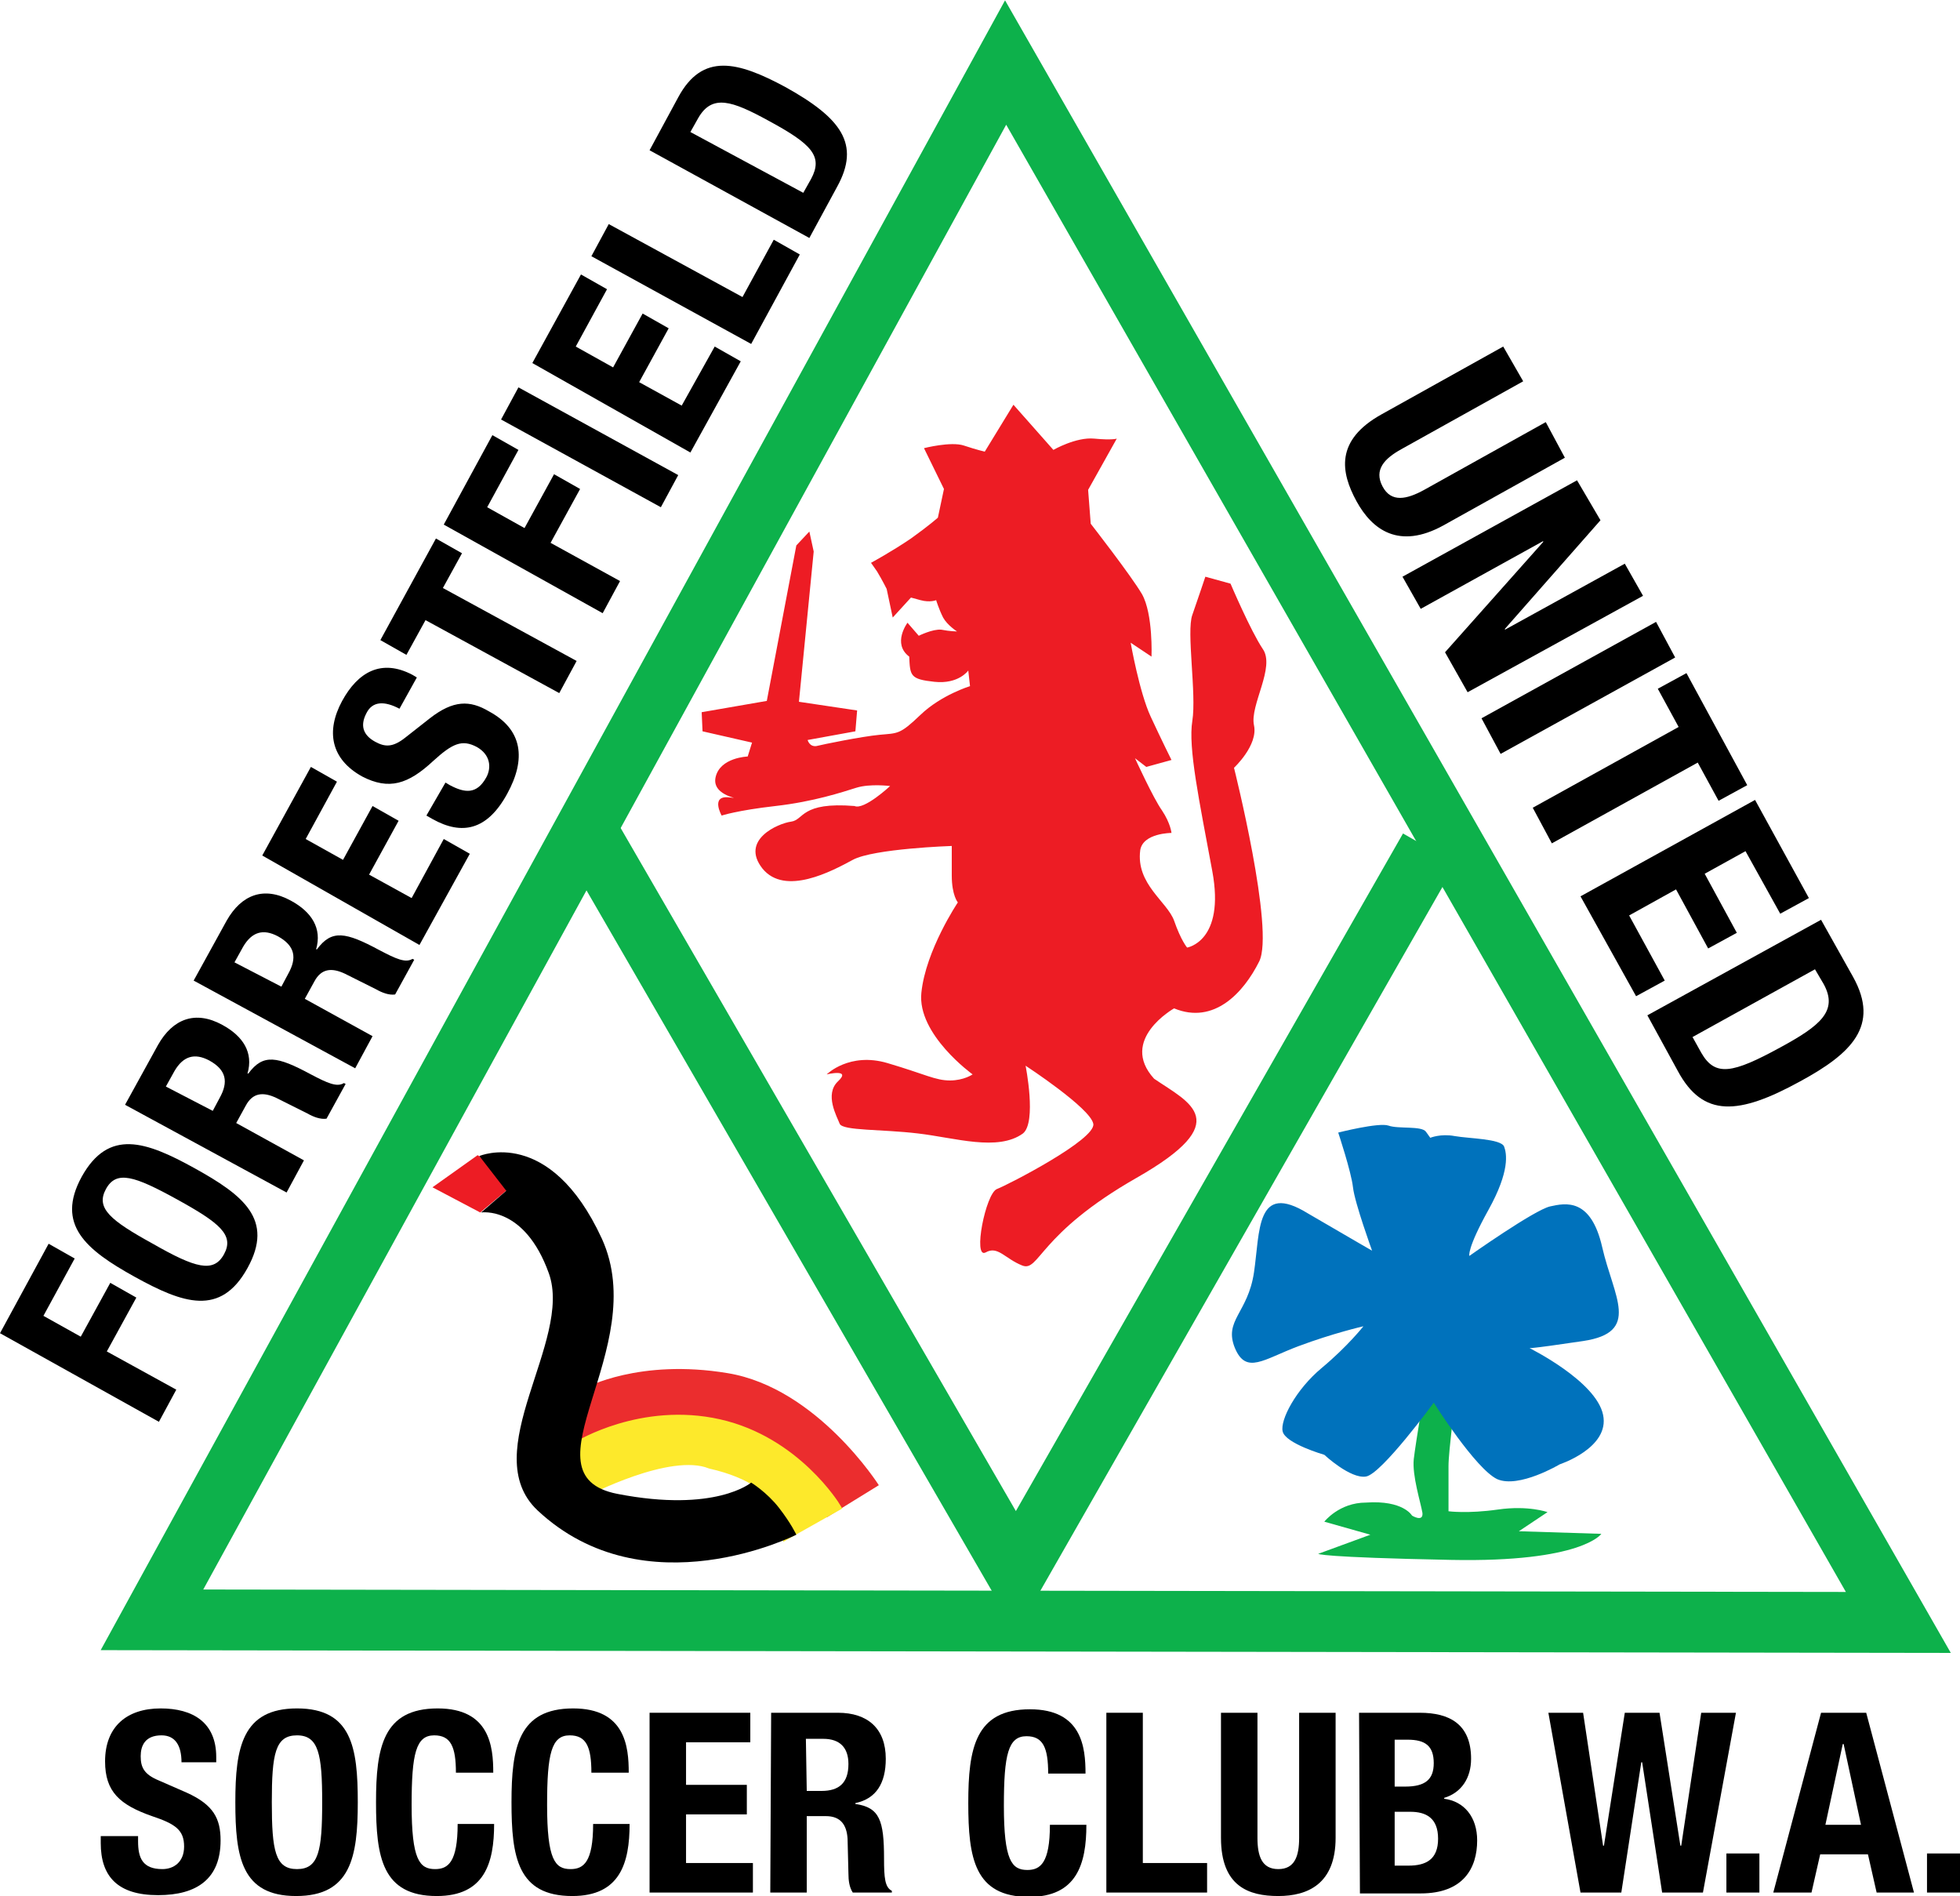 <?xml version="1.0" encoding="utf-8"?>
<!-- Generator: Adobe Illustrator 18.0.0, SVG Export Plug-In . SVG Version: 6.00 Build 0)  -->
<!DOCTYPE svg PUBLIC "-//W3C//DTD SVG 1.1//EN" "http://www.w3.org/Graphics/SVG/1.1/DTD/svg11.dtd">
<svg version="1.1" id="Layer_1" xmlns="http://www.w3.org/2000/svg" xmlns:xlink="http://www.w3.org/1999/xlink" x="0px" y="0px"
	 viewBox="0 0 225.7 218.3" style="enable-background:new 0 0 225.7 218.3;" xml:space="preserve">
<style type="text/css">
	.st0{fill:#ED1C24;}
	.st1{fill:#0DB14B;}
	.st2{fill:#0072BC;}
	.st3{fill:#EB2D2E;}
	.st4{fill:#FDE92B;stroke:#FDE92B;}
	.st5{fill:none;stroke:#0DB14B;stroke-width:7;}
</style>
<g>
	<path class="st0" d="M102.8,71.1l-0.7-3.3c0,0-0.5-1-1.1-2c-0.7-1-0.7-1-0.7-1s2.4-1.3,4.6-2.8c2.1-1.5,3.1-2.4,3.1-2.4l0.7-3.3
		l-2.3-4.7c0,0,3.1-0.8,4.6-0.3c1.5,0.5,2.4,0.7,2.4,0.7l3.3-5.4l4.6,5.2c0,0,2.6-1.5,4.7-1.3c2.1,0.2,2.6,0,2.6,0l-3.3,5.9l0.3,3.9
		c0,0,4.6,5.9,5.9,8.1c1.3,2.3,1.1,7.2,1.1,7.2l-2.4-1.6c0,0,1,5.7,2.3,8.5c1.3,2.8,2.4,5,2.4,5l-2.9,0.8l-1.3-1c0,0,2.1,4.6,3.1,6
		c1,1.5,1.1,2.6,1.1,2.6s-3.3,0-3.6,2c-0.5,3.9,3.1,5.9,3.9,8.1c0.8,2.3,1.5,3.1,1.5,3.1s4.4-0.7,2.9-8.8
		c-1.5-8.1-2.8-14.2-2.3-17.3c0.5-3.1-0.7-10.3,0-12.2c0.7-2,1.5-4.4,1.5-4.4l2.9,0.8c0,0,2.3,5.4,3.7,7.5c1.5,2.1-1.5,6.5-1,8.8
		c0.5,2.3-2.3,4.9-2.3,4.9s4.7,18.7,2.9,22.3c-1.8,3.6-5.2,7.3-9.8,5.4c0,0-6.4,3.6-2.3,8.1c4.1,2.8,9.4,4.9-2,11.4
		c-11.4,6.5-11.2,10.9-13.2,10.1c-2-0.8-2.8-2.3-4.2-1.5c-1.5,0.8,0-6.8,1.3-7.3c1.3-0.5,11.4-5.7,11.1-7.5
		c-0.3-1.8-7.8-6.7-7.8-6.7s1.3,6.5-0.3,7.8c-2.9,2.1-7.8,0.5-12.1,0c-4.2-0.5-8.6-0.3-9-1.1c-0.3-0.8-1.8-3.4-0.2-4.9
		c1.6-1.5-1.3-0.8-1.3-0.8s2.6-2.6,7-1.3c4.4,1.3,5.5,2,7.2,2c1.6,0,2.6-0.7,2.6-0.7s-6.4-4.6-5.9-9.4c0.5-4.9,4.2-10.4,4.2-10.4
		s-0.7-0.8-0.7-3.1c0-2.3,0-3.4,0-3.4s-9,0.3-11.4,1.6c-2.4,1.3-7.8,4.2-10.4,1c-2.6-3.3,1.8-5.2,3.3-5.4c1.5-0.2,1.1-2.3,7.3-1.8
		c1.1,0.5,4.1-2.3,4.1-2.3s-2.3-0.3-3.9,0.2c-1.6,0.5-4.9,1.6-9.3,2.1c-4.4,0.5-6.2,1.1-6.2,1.1s-1.3-2.3,0.8-2.1
		c2.1,0.2-2,0-1.5-2.3c0.5-2.3,3.7-2.4,3.7-2.4l0.5-1.6l-5.7-1.3L80.8,82l7.5-1.3l3.4-17.9l1.5-1.6l0.5,2.3L92,80.8l6.7,1l-0.2,2.4
		l-5.5,1c0,0,0.2,0.8,1,0.7c0.8-0.2,5.2-1.1,7.3-1.3c2.1-0.2,2.3,0,4.7-2.3c2.4-2.3,5.7-3.3,5.7-3.3l-0.2-1.8c0,0-1.1,1.6-3.9,1.3
		c-2.8-0.3-2.8-0.7-2.9-2.9c-2-1.5-0.2-3.9-0.2-3.9l1.3,1.5c0,0,1.6-0.8,2.6-0.7c1,0.2,1.8,0.2,1.8,0.2s-1.1-0.7-1.6-1.6
		c-0.5-1-0.8-2-0.8-2s-0.7,0.3-1.8,0c-1.1-0.3-1.1-0.3-1.1-0.3L102.8,71.1z"/>
	<path class="st1" d="M157.8,176.7l-5.3-1.5c0,0,1.7-2.2,4.8-2.2c4.3-0.3,5.3,1.5,5.3,1.5s1.3,0.8,1.2-0.3c-0.2-1.2-1.2-4.3-1-6.2
		c0.2-1.8,1.5-9.5,1.5-9.5s3.3-0.3,3.3,1.3s-0.8,7.2-0.8,9c0,1.8,0,5.2,0,5.2s2.2,0.3,5.7-0.2s5.7,0.3,5.7,0.3l-3.3,2.2l9.5,0.3
		c0,0-2.2,3.3-17.3,3c-15.2-0.3-15.3-0.7-15.3-0.7L157.8,176.7z"/>
	<path class="st2" d="M158,144c0,0-2-5.5-2.2-7.3c-0.2-1.8-1.7-6.3-1.7-6.3s4.7-1.2,5.8-0.8s3.8,0,4.3,0.7c0.5,0.7,0.5,0.7,0.5,0.7
		s1.2-0.5,2.8-0.2c1.7,0.3,5.3,0.3,5.7,1.2c0.3,0.8,0.7,2.8-1.8,7.3s-2.2,5.3-2.2,5.3s7.5-5.3,9.3-5.7s4.7-1,6,4.7
		c1.3,5.7,4.5,9.8-2.2,10.8c-6.7,1-6.2,0.8-6.2,0.8s7.7,3.8,8.5,7.7c0.8,3.8-5,5.7-5,5.7s-4.7,2.8-7.2,1.7c-2.5-1.2-7.3-8.8-7.3-8.8
		s-6,8.2-7.8,8.5c-1.8,0.3-4.8-2.5-4.8-2.5s-4.5-1.3-4.8-2.7c-0.3-1.3,1.5-4.8,4.5-7.3s4.8-4.8,4.8-4.8s-3.5,0.8-7.5,2.3
		s-6,3.3-7.3,0.2c-1.3-3.2,1.5-4,2.2-8.7c0.7-4.7,0.2-10.5,6.2-6.8C156.6,143.2,158,144,158,144z"/>
	<path class="st3" d="M101.2,171c0,0-7.1-11.2-17.4-12.9c-10.2-1.7-16.4,1.7-16.4,1.7l-1.5,6.8c0,0,10.2-4.2,15.6-2.5
		c10.2,2.7,13.7,10.6,13.7,10.6L101.2,171z"/>
	<path class="st4" d="M96.3,173.5c0,0-4.6-7.6-13.5-9.6c-8.9-2-16.2,2.5-16.2,2.5l0.8,5.4c0,0,9.7-5.1,14.4-3.2c9.7,2.2,9,8,9,8
		L96.3,173.5z"/>
	<polygon class="st0" points="49.8,136.7 55,133 59.6,136 55.3,139.6 	"/>
	<polygon class="st5" points="17.5,186.5 115.8,7.2 218.6,186.8 	"/>
	<polyline class="st5" points="68.1,96.5 117,181 164.6,97.7 	"/>
	<g>
		<path d="M0,153.5l5.6-10.3l3,1.7l-3.6,6.6l4.3,2.4l3.4-6.2l3,1.7l-3.4,6.2l8,4.4l-2,3.7L0,153.5z"/>
		<path d="M9.4,135.5c3.1-5.6,7.4-4.1,13-1c5.6,3.1,9.2,5.9,6.1,11.5c-3.1,5.6-7.4,4.1-13,1C9.9,143.9,6.4,141,9.4,135.5z
			 M25.8,144.4c1.2-2.2-0.5-3.6-5.4-6.3c-4.9-2.7-7-3.4-8.2-1.2c-1.2,2.2,0.5,3.6,5.4,6.3C22.5,146,24.6,146.6,25.8,144.4z"/>
		<path d="M14.4,127.2l3.8-6.9c1.7-3,4.3-4,7.4-2.3c2.4,1.3,3.6,3.2,2.9,5.6l0.1,0c1.7-2.3,3.3-2,7.2,0.1c1.9,1,3,1.5,3.8,1l0.2,0.1
			l-2.2,4c-0.7,0.1-1.5-0.2-2.2-0.6l-3.6-1.8c-1.5-0.7-2.7-0.6-3.5,0.9l-1.1,2l7.8,4.3l-2,3.7L14.4,127.2z M24.5,127.9l0.8-1.5
			c1-1.8,0.8-3.2-1.2-4.3c-1.7-0.9-3-0.5-4,1.2l-1,1.8L24.5,127.9z"/>
		<path d="M22.3,112.9l3.8-6.9c1.7-3,4.3-4,7.4-2.3c2.4,1.3,3.6,3.2,2.9,5.6l0.1,0c1.7-2.3,3.3-2,7.2,0.1c1.9,1,3,1.5,3.8,1l0.2,0.1
			l-2.2,4c-0.7,0.1-1.5-0.2-2.2-0.6l-3.6-1.8c-1.5-0.7-2.7-0.6-3.5,0.9l-1.1,2l7.8,4.3l-2,3.7L22.3,112.9z M32.4,113.6l0.8-1.5
			c1-1.8,0.8-3.2-1.2-4.3c-1.7-0.9-3-0.5-4,1.2l-1,1.8L32.4,113.6z"/>
		<path d="M35.8,88.3l3,1.7l-3.6,6.6l4.3,2.4l3.4-6.2l3,1.7l-3.4,6.2l4.9,2.7l3.7-6.8l3,1.7l-5.8,10.5L30.2,98.5L35.8,88.3z"/>
		<path d="M51.3,90.1l0.5,0.3c1.7,0.9,3.1,1.1,4.2-0.9c0.6-1.1,0.5-2.6-1.1-3.5c-1.7-0.9-2.8-0.4-5,1.6c-2.9,2.7-5.1,3.4-8.2,1.8
			c-3.6-2-4.2-5.2-2.3-8.7c1.8-3.3,4.5-4.9,8.1-3l0.5,0.3l-2,3.6c-1.7-0.9-3.1-0.9-3.8,0.5c-0.9,1.7-0.1,2.7,1,3.3
			c1.1,0.6,2,0.7,3.5-0.5l2.8-2.2c2.7-2.1,4.6-2.1,6.8-0.8c3.9,2.1,4.3,5.5,2.1,9.5c-2.3,4.2-5.2,4.8-8.6,2.9l-0.7-0.4L51.3,90.1z"
			/>
		<path d="M50.2,62l3,1.7l-2.2,4l15.4,8.4l-2,3.7L49,71.4l-2.2,4l-3-1.7L50.2,62z"/>
		<path d="M51.1,60.4l5.6-10.3l3,1.7l-3.6,6.6l4.3,2.4l3.4-6.2l3,1.7l-3.4,6.2l8,4.4l-2,3.7L51.1,60.4z"/>
		<path d="M76.1,58.4L57.7,48.3l2-3.7l18.4,10.1L76.1,58.4z"/>
		<path d="M66.9,31.6l3,1.7l-3.6,6.6l4.3,2.4l3.4-6.2l3,1.7l-3.4,6.2l4.9,2.7l3.8-6.8l3,1.7l-5.8,10.5L61.3,41.8L66.9,31.6z"/>
		<path d="M86.5,39.6L68.1,29.5l2-3.7l15.4,8.4l3.6-6.6l3,1.7L86.5,39.6z"/>
		<path d="M74.8,17.3l3.3-6.1c2.8-5.2,6.9-4.1,12.3-1.2c6.5,3.6,8.7,6.6,6,11.5l-3.2,5.9L74.8,17.3z M92.5,22.2l0.9-1.6
			c1.4-2.6,0.1-4-4.9-6.7c-4.2-2.3-6.5-3.1-8.1-0.3l-0.9,1.6L92.5,22.2z"/>
	</g>
	<g>
		<path d="M175.4,43.9l-14,7.8c-2,1.1-3.2,2.4-2.2,4.3c1,1.9,2.8,1.5,4.8,0.4l14-7.8l2.2,4.1l-14,7.8c-5.1,2.8-8.2,0.5-10-2.8
			c-1.8-3.3-2.5-7,2.9-10l14-7.8L175.4,43.9z"/>
		<path d="M184.3,59.9l-11,12.5l0,0.1l13.8-7.6l2.1,3.7L169,79.7l-2.6-4.6l11.3-12.7l0-0.1l-14.1,7.8l-2.1-3.7l20.1-11.1L184.3,59.9
			z"/>
		<path d="M170.6,82.7l20.1-11.1l2.2,4.1l-20.1,11.1L170.6,82.7z"/>
		<path d="M201.2,90.4l-3.3,1.8l-2.4-4.4l-16.8,9.3l-2.2-4.1l16.8-9.3l-2.4-4.4l3.3-1.8L201.2,90.4z"/>
		<path d="M208.3,103.4l-3.3,1.8l-4-7.2l-4.7,2.6l3.7,6.8l-3.3,1.8l-3.7-6.8l-5.4,3l4.1,7.5l-3.3,1.8l-6.4-11.5l20.1-11.1
			L208.3,103.4z"/>
		<path d="M209.7,105.9l3.7,6.6c3.1,5.6-0.2,8.8-6.1,12c-7.1,3.9-11.2,4.2-14.1-1.2l-3.5-6.4L209.7,105.9z M194.9,119.4l1,1.8
			c1.6,2.8,3.6,2.4,9.1-0.6c4.6-2.5,6.7-4.2,5-7.3l-1-1.7L194.9,119.4z"/>
	</g>
	<g>
		<path d="M15.9,211.4l0,0.6c0,1.9,0.5,3.2,2.8,3.2c1.3,0,2.5-0.8,2.5-2.6c0-1.9-1-2.6-3.7-3.5c-3.7-1.3-5.4-2.8-5.4-6.3
			c0-4,2.5-6.1,6.4-6.1c3.7,0,6.4,1.6,6.4,5.6l0,0.6l-4,0c0-1.9-0.7-3.1-2.3-3.1c-1.9,0-2.4,1.2-2.4,2.4c0,1.3,0.4,2.1,2.1,2.8
			l3.2,1.4c3.1,1.4,3.9,3,3.9,5.5c0,4.4-2.7,6.3-7.2,6.3c-4.7,0-6.6-2.2-6.6-6l0-0.8L15.9,211.4z"/>
		<path d="M34.2,196.7c6.3,0,7,4.5,7,10.8c0,6.3-0.8,10.8-7.1,10.8c-6.3,0-7-4.5-7-10.8C27.1,201.2,27.9,196.7,34.2,196.7z
			 M34.2,215.2c2.5,0,2.9-2.1,2.9-7.7c0-5.5-0.4-7.7-2.9-7.7c-2.5,0-2.9,2.1-2.9,7.7C31.3,213.1,31.7,215.2,34.2,215.2z"/>
		<path d="M52.5,204.1c0-3-0.6-4.3-2.5-4.3c-2.1,0-2.6,2.1-2.6,8c0,6.3,0.9,7.4,2.7,7.4c1.5,0,2.6-0.8,2.6-5.2l4.2,0
			c0,4.5-1.1,8.3-6.6,8.3c-6.3,0-7-4.5-7-10.8c0-6.3,0.8-10.8,7.1-10.8c6,0,6.4,4.4,6.4,7.4L52.5,204.1z"/>
		<path d="M68.1,204.1c0-3-0.6-4.3-2.5-4.3c-2.1,0-2.6,2.1-2.6,8c0,6.3,0.9,7.4,2.7,7.4c1.5,0,2.6-0.8,2.6-5.2l4.2,0
			c0,4.5-1.1,8.3-6.6,8.3c-6.3,0-7-4.5-7-10.8c0-6.3,0.8-10.8,7.1-10.8c6,0,6.4,4.4,6.4,7.4L68.1,204.1z"/>
		<path d="M86.4,197.2l0,3.4l-7.4,0l0,4.9l7,0l0,3.4l-7,0l0,5.6l7.7,0l0,3.4l-11.9,0l0-20.7L86.4,197.2z"/>
		<path d="M88.8,197.2l7.7,0c3.4,0,5.5,1.8,5.5,5.3c0,2.8-1.1,4.6-3.5,5.1v0.1c2.8,0.4,3.3,1.9,3.3,6.3c0,2.2,0.1,3.3,0.9,3.7v0.2
			l-4.5,0c-0.4-0.6-0.5-1.4-0.5-2.2l-0.1-4c-0.1-1.6-0.8-2.6-2.5-2.6l-2.2,0l0,8.8l-4.2,0L88.8,197.2z M92.9,206.2l1.7,0
			c2,0,3.1-0.9,3.1-3.1c0-1.9-1-2.9-2.9-2.9l-2,0L92.9,206.2z"/>
		<path d="M120.7,204.2c0-3-0.6-4.3-2.5-4.3c-2.1,0-2.6,2.1-2.6,8c0,6.3,0.9,7.4,2.7,7.4c1.5,0,2.6-0.8,2.6-5.2l4.2,0
			c0,4.5-1.1,8.3-6.6,8.3c-6.3,0-7-4.5-7-10.8c0-6.3,0.8-10.8,7.1-10.8c6,0,6.4,4.4,6.4,7.4L120.7,204.2z"/>
		<path d="M127.4,217.9l0-20.7l4.2,0l0,17.3l7.4,0l0,3.4L127.4,217.9z"/>
		<path d="M144.8,197.2l0,14.4c0,2.1,0.5,3.6,2.4,3.6c1.9,0,2.4-1.5,2.4-3.6l0-14.4l4.2,0l0,14.4c0,5.3-3.2,6.7-6.6,6.7
			c-3.4,0-6.6-1.1-6.6-6.7l0-14.4L144.8,197.2z"/>
		<path d="M156.5,197.2l7,0c3.4,0,5.9,1.3,5.9,5.3c0,2.2-1.1,3.9-3.1,4.5v0.1c2.3,0.3,3.8,2.1,3.8,4.8c0,3.2-1.6,6.1-6.5,6.1l-7,0
			L156.5,197.2z M160.6,214.8l1.6,0c2,0,3.4-0.7,3.4-3.1c0-2.4-1.4-3.1-3.2-3.1l-1.8,0L160.6,214.8z M160.6,205.7h1.2
			c2.3,0,3.3-0.8,3.3-2.7c0-2-1-2.7-3-2.7h-1.5L160.6,205.7z"/>
		<path d="M178.3,197.2l4,0l2.3,15.3h0.1l2.4-15.3l4,0l2.4,15.3h0.1l2.3-15.3l4,0l-3.8,20.7l-4.7,0l-2.3-15h-0.1l-2.3,15l-4.7,0
			L178.3,197.2z"/>
		<path d="M202.6,213.4l0,4.5l-3.8,0l0-4.5L202.6,213.4z"/>
		<path d="M209.7,197.2l5.2,0l5.5,20.7l-4.3,0l-1-4.4l-5.5,0l-1,4.4l-4.4,0L209.7,197.2z M210.2,210.1l4.1,0l-2-9.3h-0.1
			L210.2,210.1z"/>
		<path d="M225.7,213.4l0,4.5l-3.8,0l0-4.5L225.7,213.4z"/>
	</g>
	<path d="M55.2,133.1c0,0,8.1-3.5,14.1,9.5c5.8,12.7-9.5,27.2,1.8,29.4c11.3,2.2,15.4-1.3,15.4-1.3s1.8,1.1,3.2,2.9s2,3.1,2,3.1
		s-17.4,8.8-29.8-2.8c-7.1-6.7,4.1-19.5,1.3-27.3c-2.8-7.8-7.8-7-7.8-7l2.9-2.5L55.2,133.1z"/>
</g>
<g>
</g>
<g>
</g>
<g>
</g>
<g>
</g>
<g>
</g>
<g>
</g>
</svg>
